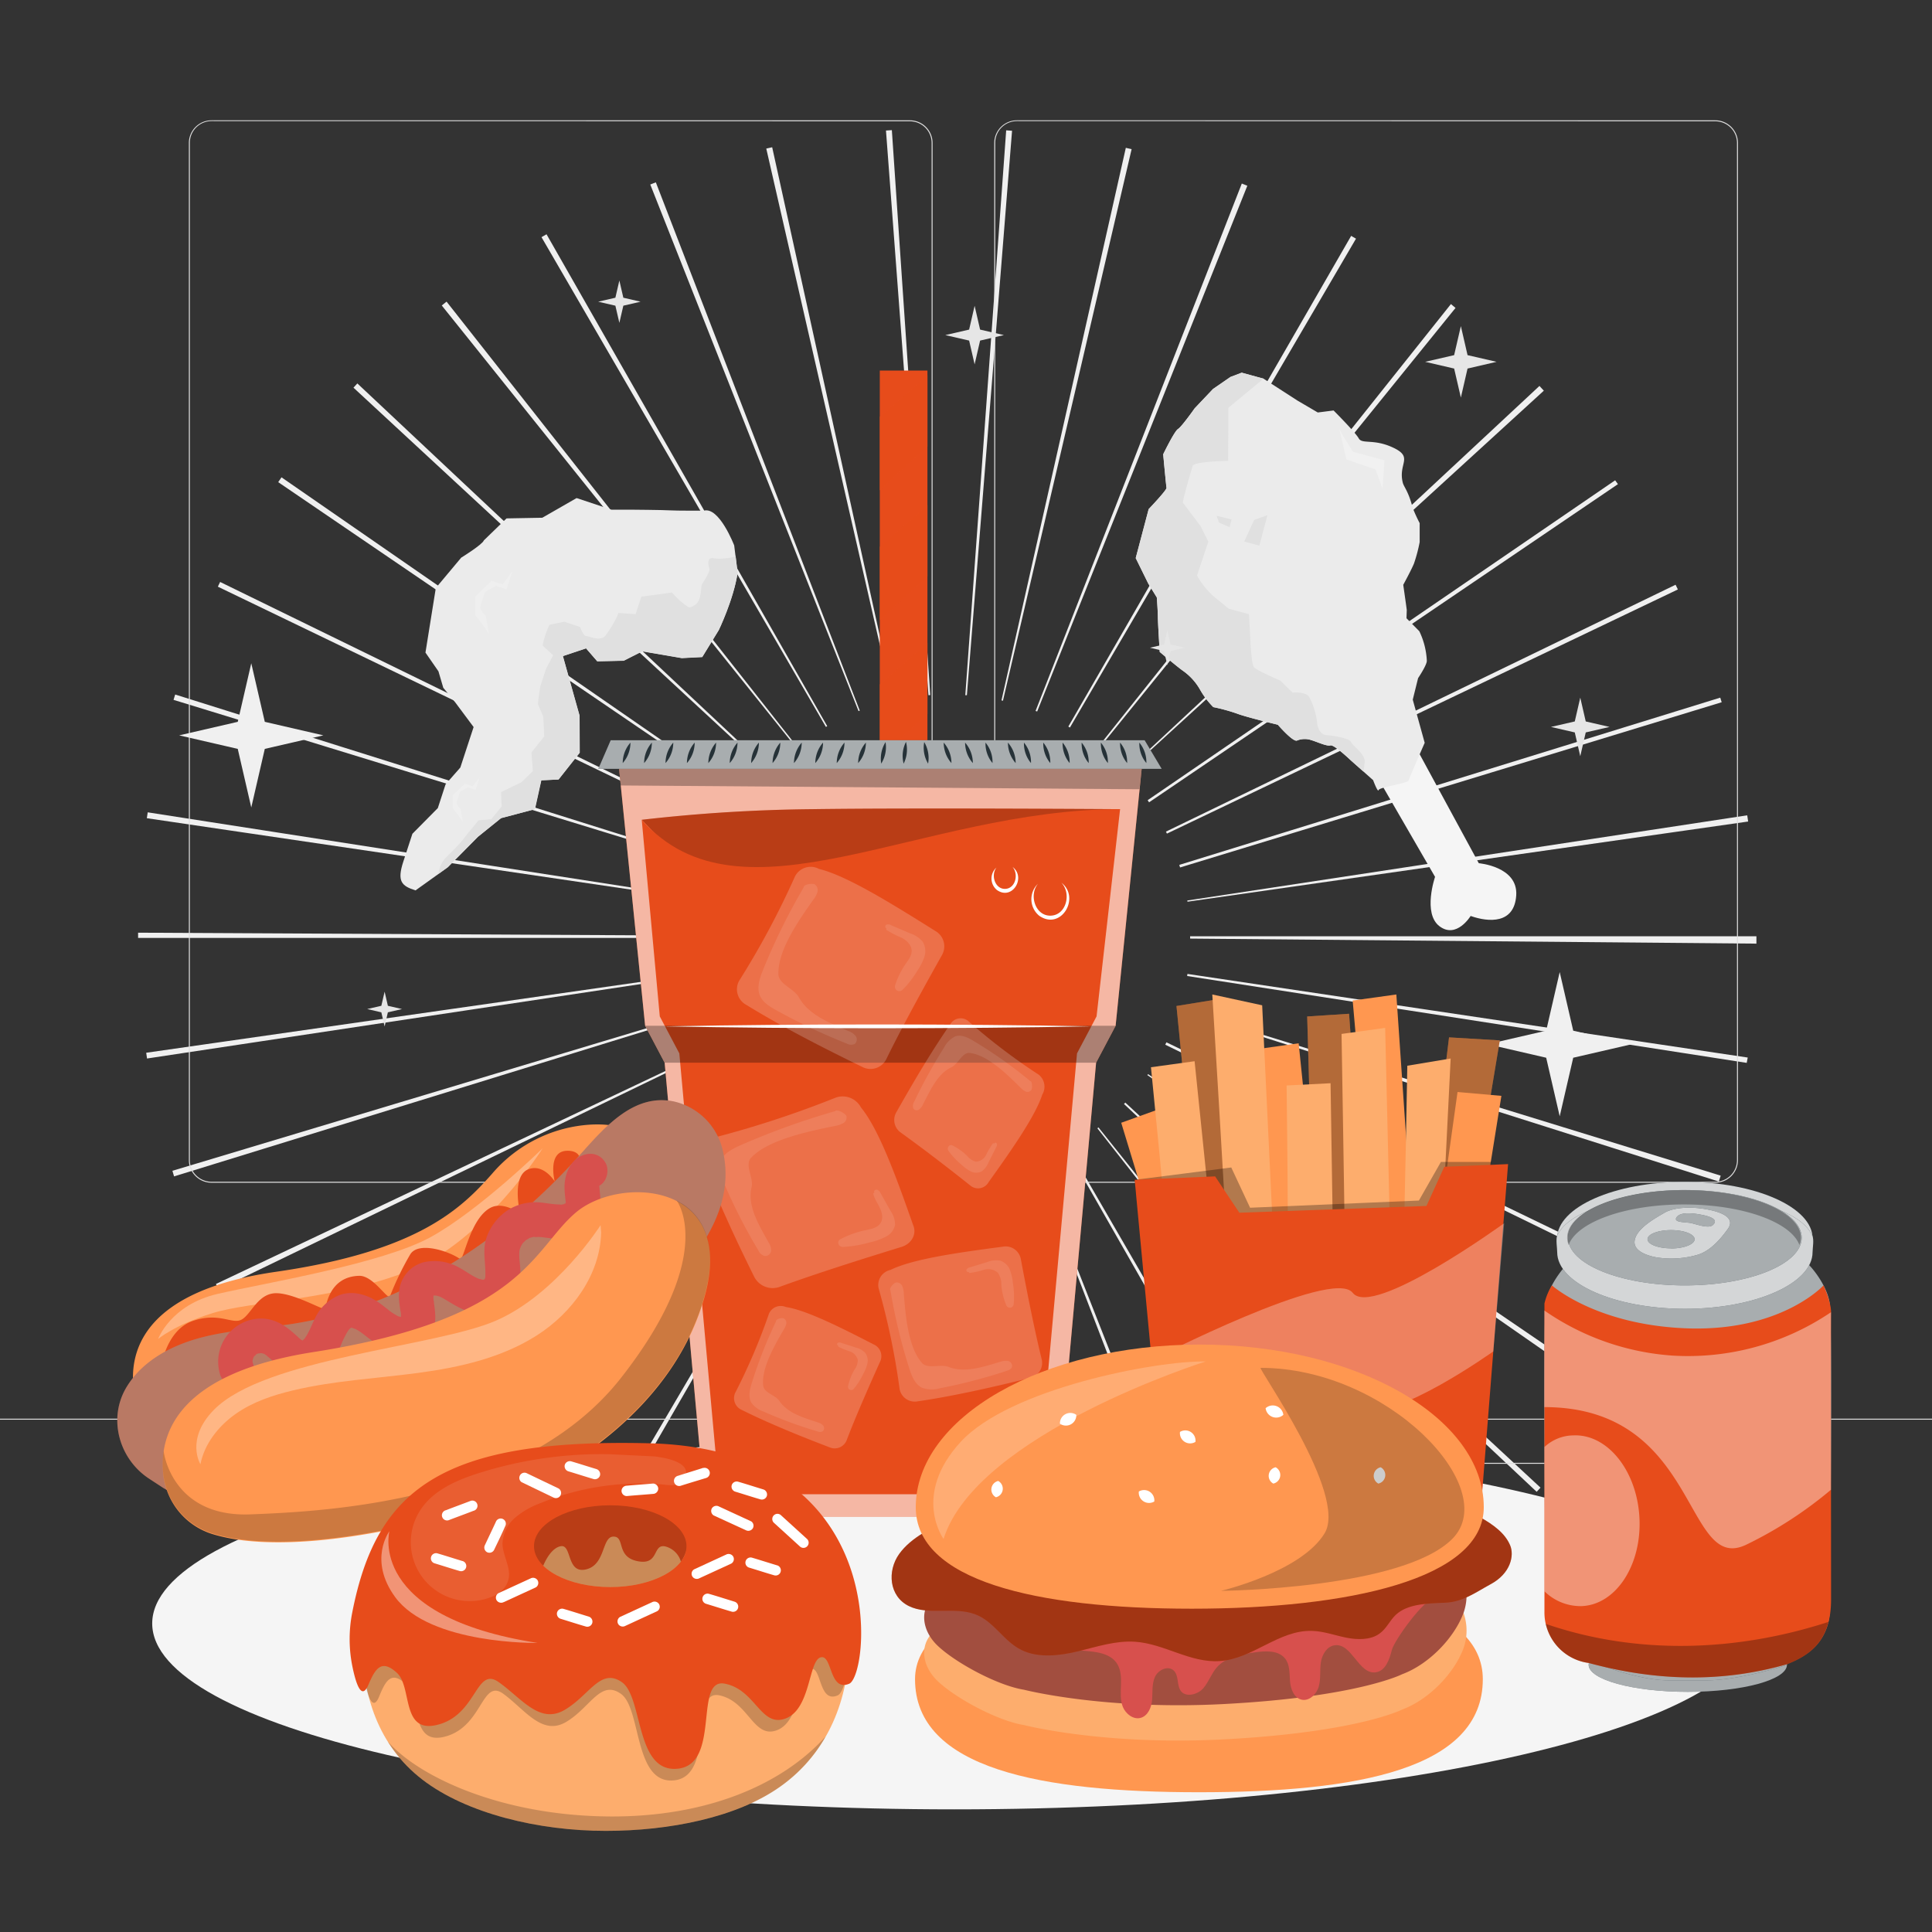 <svg xmlns="http://www.w3.org/2000/svg" viewBox="0 0 500 500"><rect x="0" y="0" width="500" height="500" fill="#333333" stroke="none"/><defs><style>.cls-1{fill:#f0f0f0;}.cls-2{fill:#f5f5f5;}.cls-3{fill:#ebebeb;}.cls-4{fill:#e0e0e0;}.cls-10,.cls-15,.cls-19,.cls-22,.cls-5,.cls-6{fill:#fff;}.cls-12,.cls-20,.cls-5{opacity:0.3;}.cls-13,.cls-26,.cls-6{opacity:0.2;}.cls-7{fill:#e6e6e6;}.cls-8,.cls-9{fill:#e74c1b;}.cls-19,.cls-9{opacity:0.8;}.cls-10,.cls-18{opacity:0.6;}.cls-11{fill:#263238;}.cls-14{opacity:0.1;}.cls-16{fill:#ff9750;}.cls-17{fill:#fdad6d;}.cls-21,.cls-22{opacity:0.4;}.cls-23{fill:#a24e3f;}.cls-24{fill:#d7504d;}.cls-25{fill:#b97964;}</style></defs><g id="Background_complete" data-name="Background complete"><path class="cls-1" d="M259.19,451.53l-9.52-146.24.33,0,10.81,146.16Zm-29.53-.1-1.41-.11,11.69-146.08.53,0Zm60.9-4.38-32-143,.7-.15,32.48,142.91Zm-91.83-.24-1.38-.31,33.3-142.72.51.12Zm121.64-8.75L267.73,301.29l.38-.15,53.68,136.37Zm-151.62-.46-1.31-.52L221.72,301l.49.2Zm180-13L276.06,297.35l.49-.28L350,423.91ZM140.47,424l-1.31-.76,74.29-126.33.37.22Zm234.09-16.75L284,292l.28-.23,91.5,114.48Zm-259.87-.83-1.36-1.1,92.5-113.67.15.12Zm283-20.34L290.89,285.71l.34-.36L398.68,385Zm-306-.93-.92-1,107.87-99.2.4.43ZM417.26,361.9,296.94,278.24l.17-.26,121.07,82.58C417.88,361,417.57,361.46,417.26,361.9Zm-345-1.15-.86-1.27L193,277.64l.22.32Zm361-26.06L301.57,270.37l.3-.62L433.8,333.56Zm-376.7-1c-.22-.47-.44-.93-.67-1.4l132.44-62.75.17.35Zm388.29-27.9L305.14,261.5l.1-.34,140.07,43.09C445.16,304.76,445,305.27,444.84,305.77ZM45.05,304.45,44.62,303,185,260.8l.14.43Zm407-29.38L307.23,252.59l.08-.54,145,21.64Zm-414-1.13-.21-1.49,145.06-20.79.07.43Zm416.48-29.73L308,242.91v-.61H454.56v1.91Zm-272.27-1.48H35.74v-1.35l146.55.76Zm125.06-9.37-.05-.31L452.18,211c.09.54.17,1.07.24,1.61ZM183,233.14,38,211.75c.07-.51.15-1,.23-1.52l144.81,22.51Zm122.4-8.64-.2-.67,140-43.28.37,1.19ZM185,224.12l-140.09-43,.43-1.38,139.81,43.94Zm117-8.38-.25-.52,131.89-63.89.59,1.22Zm-113.62-.28-132-63.63.59-1.22,131.68,64.32Zm109-7.82-.37-.55L418,124.3l.72,1Zm-104.28-.38L72,124.78l.85-1.25L193.39,206.9ZM291.36,200l-.19-.2L398.41,99.88l1.13,1.23ZM199,199.88,91.48,100.33c.34-.37.68-.74,1-1.1L199.33,199.56Zm85.51-6.29-.32-.26L375.5,78.69l1.19,1ZM206,193.43,114.33,79.06l1.24-1,90.67,115.13Zm70.9-5.15-.42-.24,73.2-127,1.25.73Zm-63.15-.15L140.14,61.38l1.3-.75,72.64,127.29Zm54.67-4L268,184,321.38,47.5l1.43.57Zm-46.23-.09L168.29,47.75l1.44-.56,52.78,136.72Zm37.37-2.69-.38-.09,32.18-143,1.5.34ZM231,181.31,198.31,38.45l1.53-.34,31.52,143.12Zm19.23-1.39-.41,0L260.4,33.73l1.52.11Zm-9.94,0-11-146.14,1.52-.1,9.94,146.21Z"/><path class="cls-2" d="M366.71,193.91l16,29.49s10.16.83,9.69,8.3-7.14,7-11.8,5.35c0,0-3.64,6-8.05,2.67s-1.16-12.79-1.16-12.79L354.8,198.25Z"/><path class="cls-3" d="M364.07,157.85l-.24-1.77-.67-4.73s2.06-3.78,2.77-5.49a40.71,40.71,0,0,0,1.48-5.57l0-4.9a43.12,43.12,0,0,1-1.83-4c-1-4.09-2.24-5.36-2.52-6.4-1.31-5,2.8-6.57-2.34-9.06s-8.19-.88-9.08-2.48-6.51-7.22-6.51-7.22l-4.09.52-5.24-3.07L327,98l-5.65-1.55-2.92,1.11-4.51,3.11-4.74,5s-3.37,4.79-4.31,5.35-3.84,6.55-3.84,6.55.75,8.1.86,8.67-4.62,5.52-4.62,5.52l-3.35,12.67,3.25,6.6,2.21,3.59s.24,3.05.27,5,.48,9.1.48,9.1,4.73,4,6.07,4.92a15,15,0,0,1,4.46,5A21.43,21.43,0,0,0,314,183a46.21,46.21,0,0,1,6.14,1.68c2.39.92,10.56,2.88,10.56,2.88s4,4.64,5,4.08a5.28,5.28,0,0,1,3.71-.08c1.23.34,4,1.65,4.91,1.35s5.29,3.89,5.29,3.89l5.75,5.1s1.23,3.33,1.43,2.57,7.57-1.74,7.77-2.5,4.15-9.73,4.15-9.73l-3.09-11.17L367,175.5s2.34-3.46,2.26-4.54a19.71,19.71,0,0,0-1.94-7.6L364,160"/><path class="cls-4" d="M322,140.15l3.92,1.07,2.09-7.9-3.43,1.23Z"/><path class="cls-4" d="M318.23,136.43l.48-2-3.86-.94.63,1.75Z"/><path class="cls-4" d="M318.44,97.56l-4.51,3.11-4.74,5s-3.37,4.79-4.31,5.35-3.84,6.55-3.84,6.55.75,8.1.86,8.67-4.62,5.52-4.62,5.52l-3.35,12.67,3.25,6.6,2.21,3.59s.24,3.05.27,5,.48,9.1.48,9.1,4.73,4,6.07,4.92a15,15,0,0,1,4.46,5A21.43,21.43,0,0,0,314,183a46.21,46.21,0,0,1,6.14,1.68c2.39.92,10.56,2.88,10.56,2.88s4,4.64,5,4.08a5.28,5.28,0,0,1,3.71-.08c1.23.34,4,1.65,4.91,1.35s5.29,3.89,5.29,3.89l3.25,2.88c.19-1.31.31-2.27.31-2.27.33-2.25-3.17-4.37-3.52-5.37s-4.8-1.68-6.32-1.78-2.36-1.6-2.48-3.45a19.22,19.22,0,0,0-2-6.38c-.84-1.51-4.32-1.18-4.32-1.18l-3.19-3.11s-6.1-2.62-6.8-3.45-.94-6.95-.94-6.95l-.37-6.79L318,157.54l-2.27-1.89a20.33,20.33,0,0,1-5.94-6.73l2.93-8.75-2.05-4.07-4.54-6c.11-1.56,2.2-8.32,2.52-9.51s9.18-1.31,9.18-1.31l.06-8,0-5.74L327,98l-5.65-1.55Z"/><path class="cls-5" d="M346.55,110.7c0,.75,3.64,6.22,3.64,6.22l8.11,2.22-.5,7.34-1.82-5-7.53-2.56Z"/><path class="cls-3" d="M104.37,223l2.36-7.22,6.58-6.65,2-6.14,3.82-4.35,1.56-4.76,1.88-5.72-4.72-6.34L114.72,178l-1.25-4.26-3.36-4.85,2.68-16.72,6.57-7.85s5.52-3.4,5.87-4.48l5.86-5.68,9.26-.17,8.87-5.09,9,3,4.81,0s8.78.07,10.34.18,8.78.08,8.78.08c4-1.1,7.86,9,7.86,9l.88,7.09c-1,6.86-4.86,14.81-4.86,14.81l-4.29,7-5.29.27-10.23-1.75-4.8,2.43-6.85.15-2.9-3.35-6,2L150,185.18l.05,9.62-5.47,6.93-4.47.21-1.65,7.47-8.76,2.32-6,4.84-7.78,7.86-8.38,6C103.92,229.29,102.71,228.1,104.37,223Z"/><path class="cls-6" d="M126.53,164l-.82-4.65s-1.7-1.49-1.38-2.48,1.2-3.67,1.2-3.67l2.79-1.59,2.76.9,1.52-4.66-2.52,3.4-2.85-.94C125,152.42,123,154.4,123,154.4l0,4.85,1.56,1.92Z"/><path class="cls-6" d="M119.79,212.71l-.59-3.36s-1.23-1.08-1-1.79.87-2.65.87-2.65l2-1.14,2,.65,1.1-3.37-1.81,2.45-2.06-.67c-1.6,1.51-3.09,2.94-3.09,2.94v3.49l1.12,1.39Z"/><path class="cls-4" d="M190.36,143.7c.09.69-4.08,1.09-5.77.76s-1.33,1.86-1,2.65-1.87,4-1.87,4c-.47.75,0,4.12-1.76,5.37s-1.78.56-2.75,0a25.22,25.22,0,0,1-3.32-3.15l-3.37.49-4.54.58-1.49,4.55-4.47-.32s-.34,1.72-3.28,5.79c-1.27,1.77-4.4.16-5.09.17s-1.52-2.34-1.52-2.34L146,160.89l-3.81.81a23.59,23.59,0,0,0-1.77,5.37l2.73,2.5-1.84,3.52-1.42,4.34a39.23,39.23,0,0,0-.66,4.82l1.36,3.2.26,5.12-3.31,4.18.37,4.79L135,202.4,129.68,205l.15,3.71L127.16,212l-3.3.29-3.42,4.15a26.09,26.09,0,0,1-2.94,3.39l-2,2a7,7,0,0,0-2,4.31v0l2.35-1.7,7.78-7.86,6-4.84,8.76-2.32,1.65-7.47,4.47-.21L150,194.8l-.05-9.62-4.28-15.41,6-2,2.9,3.35,6.85-.15,4.8-2.43,10.23,1.75,5.29-.27,4.29-7s3.81-7.95,4.86-14.81Z"/><path class="cls-4" d="M443.92,306.09H263.17a5.87,5.87,0,0,1-5.86-5.86V37a5.87,5.87,0,0,1,5.86-5.86H443.92A5.87,5.87,0,0,1,449.78,37V300.23A5.87,5.87,0,0,1,443.92,306.09ZM263.17,31.34A5.62,5.62,0,0,0,257.56,37V300.23a5.62,5.62,0,0,0,5.61,5.61H443.92a5.61,5.61,0,0,0,5.61-5.61V37a5.61,5.61,0,0,0-5.61-5.61Z"/><path class="cls-4" d="M235.49,306.09H54.75a5.87,5.87,0,0,1-5.87-5.86V37a5.87,5.87,0,0,1,5.87-5.86H235.49A5.86,5.86,0,0,1,241.35,37V300.23A5.86,5.86,0,0,1,235.49,306.09ZM54.75,31.34A5.62,5.62,0,0,0,49.13,37V300.23a5.62,5.62,0,0,0,5.62,5.61H235.49a5.61,5.61,0,0,0,5.61-5.61V37a5.61,5.61,0,0,0-5.61-5.61Z"/><rect class="cls-4" y="367.16" width="500" height="0.25"/><rect class="cls-4" x="51.67" y="381.42" width="16.06" height="0.25"/><rect class="cls-4" x="170.35" y="378.71" width="53.53" height="0.25"/><rect class="cls-4" x="68.73" y="390.71" width="36.25" height="0.25"/><rect class="cls-4" x="378.35" y="378.58" width="43.19" height="0.25"/><rect class="cls-4" x="430.45" y="378.58" width="6.33" height="0.25"/><rect class="cls-4" x="316.21" y="384.81" width="53.89" height="0.25"/><polygon class="cls-1" points="65.03 171.65 68.53 186.81 83.69 190.31 68.53 193.81 65.03 208.97 61.53 193.81 46.37 190.31 61.53 186.81 65.03 171.65"/><polygon class="cls-1" points="403.65 251.57 407.15 266.74 422.31 270.24 407.15 273.74 403.65 288.9 400.15 273.74 384.99 270.24 400.15 266.74 403.65 251.57"/><polygon class="cls-7" points="252.23 79.14 253.65 85.3 259.81 86.72 253.65 88.14 252.23 94.3 250.81 88.14 244.64 86.72 250.81 85.3 252.23 79.14"/><polygon class="cls-7" points="408.97 180.55 410.39 186.71 416.55 188.13 410.39 189.55 408.97 195.71 407.55 189.55 401.39 188.13 407.55 186.71 408.97 180.55"/><polygon class="cls-7" points="302.1 163.13 302.94 166.79 306.6 167.63 302.94 168.48 302.1 172.13 301.26 168.48 297.6 167.63 301.26 166.79 302.1 163.13"/><polygon class="cls-7" points="378.07 84.4 379.8 91.91 387.31 93.64 379.8 95.38 378.07 102.89 376.33 95.38 368.83 93.64 376.33 91.91 378.07 84.4"/><polygon class="cls-7" points="99.54 256.64 100.38 260.3 104.04 261.14 100.38 261.99 99.54 265.65 98.69 261.99 95.03 261.14 98.69 260.3 99.54 256.64"/><polygon class="cls-7" points="160.29 72.59 161.32 77.05 165.78 78.08 161.32 79.11 160.29 83.56 159.26 79.11 154.8 78.08 159.26 77.05 160.29 72.59"/></g><g id="Shadow"><path class="cls-2" d="M454.59,420.15c0,26.57-92.95,48.11-207.6,48.11s-207.6-21.54-207.6-48.11,92.94-48.1,207.6-48.1S454.59,393.59,454.59,420.15Z"/></g><g id="Soda_1" data-name="Soda 1"><rect class="cls-8" x="227.69" y="95.9" width="12.33" height="129.22"/><polyline class="cls-9" points="227.69 160.51 240.02 149.16 240.02 130.77 227.69 141.5 227.69 159.27"/><polyline class="cls-9" points="227.69 196.12 240.02 184.77 240.02 166.38 227.69 177.11 227.69 194.88"/><polyline class="cls-9" points="227.69 126.89 240.02 115.54 240.02 97.15 227.69 107.88 227.69 125.66"/><polygon class="cls-8" points="230.59 195.77 225.09 195.77 159.89 195.77 166.96 265.47 172.01 275.03 181.6 380.71 186.65 386.33 186.65 392.51 225.09 392.51 230.59 392.51 269.03 392.51 269.03 386.33 274.08 380.71 283.67 275.03 288.72 265.47 295.79 195.77 230.59 195.77"/><polygon class="cls-10" points="230.59 195.77 225.09 195.77 159.89 195.77 166.96 265.47 172.01 275.03 181.6 380.71 186.65 386.33 186.65 392.51 225.09 392.51 230.59 392.51 269.03 392.51 269.03 386.33 274.08 380.71 283.67 275.03 288.72 265.47 295.79 195.77 230.59 195.77"/><polygon class="cls-11" points="154.84 198.97 158.05 191.57 296.23 191.57 300.64 198.97 154.84 198.97"/><polygon class="cls-10" points="154.84 198.97 158.05 191.57 296.23 191.57 300.64 198.97 154.84 198.97"/><path class="cls-11" d="M163.16,192.19a8,8,0,0,1-2,5.29,8,8,0,0,1,2-5.29Z"/><path class="cls-11" d="M168.7,192.19a8,8,0,0,1-2,5.29,8,8,0,0,1,2-5.29Z"/><path class="cls-11" d="M174.24,192.19a8,8,0,0,1-2,5.29,8,8,0,0,1,2-5.29Z"/><path class="cls-11" d="M179.78,192.19a8,8,0,0,1-2,5.29,8.07,8.07,0,0,1,2-5.29Z"/><path class="cls-11" d="M185.32,192.19a8,8,0,0,1-2,5.29,8.07,8.07,0,0,1,2-5.29Z"/><path class="cls-11" d="M190.86,192.19a8,8,0,0,1-2,5.29,8.07,8.07,0,0,1,2-5.29Z"/><path class="cls-11" d="M196.4,192.19a8,8,0,0,1-2,5.29,8.07,8.07,0,0,1,2-5.29Z"/><path class="cls-11" d="M201.94,192.19a8,8,0,0,1-2,5.29,8.07,8.07,0,0,1,2-5.29Z"/><path class="cls-11" d="M207.48,192.19a8,8,0,0,1-2,5.29,8.07,8.07,0,0,1,2-5.29Z"/><path class="cls-11" d="M213,192.19a8,8,0,0,1-2,5.29,8.06,8.06,0,0,1,2-5.29Z"/><path class="cls-11" d="M218.55,192.19a8,8,0,0,1-2,5.29,8.06,8.06,0,0,1,2-5.29Z"/><path class="cls-11" d="M224.09,192.19a8,8,0,0,1-2,5.29,8.06,8.06,0,0,1,2-5.29Z"/><path class="cls-11" d="M229.18,192.06a8.06,8.06,0,0,1-1.12,5.56,8.09,8.09,0,0,1,1.12-5.56Z"/><path class="cls-11" d="M234.47,192a8.07,8.07,0,0,1-.61,5.63,8,8,0,0,1,.61-5.63Z"/><path class="cls-11" d="M294.86,192.19a7.86,7.86,0,0,1,1.82,5.29,7.81,7.81,0,0,1-1.82-5.29Z"/><path class="cls-11" d="M289.88,192.19a7.86,7.86,0,0,1,1.82,5.29,7.91,7.91,0,0,1-1.82-5.29Z"/><path class="cls-11" d="M284.91,192.19a7.85,7.85,0,0,1,1.81,5.29,7.85,7.85,0,0,1-1.81-5.29Z"/><path class="cls-11" d="M279.93,192.19a7.86,7.86,0,0,1,1.82,5.29,7.86,7.86,0,0,1-1.82-5.29Z"/><path class="cls-11" d="M275,192.19a7.86,7.86,0,0,1,1.82,5.29,7.91,7.91,0,0,1-1.82-5.29Z"/><path class="cls-11" d="M270,192.19a7.85,7.85,0,0,1,1.81,5.29,7.85,7.85,0,0,1-1.81-5.29Z"/><path class="cls-11" d="M265,192.19a7.86,7.86,0,0,1,1.82,5.29,7.86,7.86,0,0,1-1.82-5.29Z"/><path class="cls-11" d="M255.05,192.19a7.8,7.8,0,0,1,1.81,5.29,7.85,7.85,0,0,1-1.81-5.29Z"/><path class="cls-11" d="M260.85,192.19a8,8,0,0,1,2,5.29,8,8,0,0,1-2-5.29Z"/><path class="cls-11" d="M249.77,192.19a8,8,0,0,1,2,5.29,8,8,0,0,1-2-5.29Z"/><path class="cls-11" d="M244.23,192.19a8,8,0,0,1,2,5.29,8,8,0,0,1-2-5.29Z"/><path class="cls-11" d="M239.19,192.05a8.1,8.1,0,0,1,1,5.57,8,8,0,0,1-1-5.57Z"/><polygon class="cls-12" points="160.62 203.28 160.21 198.97 295.47 198.97 294.89 204.26 160.62 203.28"/><path class="cls-8" d="M166.08,212.16a419.78,419.78,0,0,1,44.18-2.75c26.23-.38,79.62,0,79.62,0l-97.71,30.22Z"/><path class="cls-13" d="M166.08,212.16a419.78,419.78,0,0,1,44.18-2.75c26.23-.38,79.62,0,79.62,0l-97.71,30.22Z"/><path class="cls-8" d="M190.58,386.7v-3.25l-5.24-5.83-9.53-105-5.06-9.58-4.67-50.89c25.75,29.09,72-2.75,123.8-2.75l-6.09,53.64-5.06,9.58-9.54,105L264,383.45v3.25Z"/><polygon class="cls-12" points="166.96 265.47 288.72 265.47 283.67 275.03 172.01 275.03 166.96 265.47"/><path class="cls-6" d="M223.12,276.1c-5.31-2.58-10.4-5.14-15.18-7.66l-2.45-1.31c-4.45-2.39-8.59-4.75-12.35-7.07a4.57,4.57,0,0,1-1.88-6.19,215.48,215.48,0,0,0,14.51-27.12,4.57,4.57,0,0,1,6.2-1.87c7.07,1.72,18.39,8.71,30,16a4.58,4.58,0,0,1,1.87,6.19c-7.16,12.75-11.52,21-14.51,27.12A4.56,4.56,0,0,1,223.12,276.1Z"/><g class="cls-14"><path class="cls-15" d="M221.43,268.1a4.22,4.22,0,0,0-1.87-1.27c-4.85-2.12-10.28-4.14-12.84-8.77-1.22-2.2-5.21-3.4-5.27-5.91-.16-6.34,5.37-14.08,9-19.26a6.09,6.09,0,0,0,1.1-2,1.83,1.83,0,0,0-.68-2c-.66-.38-2.92,0-2.85.72A163.23,163.23,0,0,0,197.48,251c-.89,2.18-1.73,4.67-.75,6.81.77,1.65,2.44,2.66,4,3.55a161.77,161.77,0,0,0,18.44,8.73,2.21,2.21,0,0,0,2,.1A1.51,1.51,0,0,0,221.43,268.1Z"/></g><g class="cls-14"><path class="cls-15" d="M229.35,240.63a25.72,25.72,0,0,0,4,2.06c1.32.7,2.57,1.9,2.59,3.39,0,1.26-.84,2.34-1.56,3.37a20.81,20.81,0,0,0-2.73,5.58,1.15,1.15,0,0,0,1.88,1.18,24.55,24.55,0,0,0,3.88-5,14.21,14.21,0,0,0,1.83-3.6,4.75,4.75,0,0,0-.45-3.9,7,7,0,0,0-3.21-2.14l-5-2.14a1.44,1.44,0,0,0-1.19-.13c-.37.18-.37.89,0,.91"/></g><path class="cls-6" d="M232,287.79c2.27-4,4.51-7.89,6.7-11.5.38-.62.75-1.24,1.13-1.85,2.07-3.35,4.09-6.47,6.05-9.28a3.11,3.11,0,0,1,4.6-1,157,157,0,0,0,18.39,14,4,4,0,0,1,.87,5.13c-1.79,5.51-7.7,14-13.88,22.63a3.12,3.12,0,0,1-4.61,1c-8.61-6.85-14.23-11-18.39-14A4,4,0,0,1,232,287.79Z"/><g class="cls-14"><path class="cls-15" d="M237.85,287.14a3.35,3.35,0,0,0,1.06-1.4c1.9-3.69,3.78-7.88,7.31-9.53,1.68-.78,2.85-3.88,4.67-3.71,4.58.43,9.72,5.53,13.16,8.92a4.48,4.48,0,0,0,1.34,1.05,1.23,1.23,0,0,0,1.51-.37c.33-.49.26-2.33-.3-2.34A116.93,116.93,0,0,0,252,269.42c-1.49-.9-3.22-1.78-4.84-1.18a6.59,6.59,0,0,0-2.87,2.92,135.83,135.83,0,0,0-7.72,14,2,2,0,0,0-.23,1.63A1,1,0,0,0,237.85,287.14Z"/></g><g class="cls-14"><path class="cls-15" d="M257,295.86a20.43,20.43,0,0,0-1.79,3,3.1,3.1,0,0,1-2.65,1.78,4.49,4.49,0,0,1-2.3-1.54,15,15,0,0,0-3.8-2.68c-.78-.37-1.5.65-1,1.41a19.23,19.23,0,0,0,3.32,3.54,10,10,0,0,0,2.45,1.78,3.09,3.09,0,0,0,2.84,0,5.49,5.49,0,0,0,1.79-2.38l1.93-3.83A1.26,1.26,0,0,0,258,296c-.1-.31-.61-.38-.66-.05"/></g><path class="cls-6" d="M195.22,330.5c-2.57-5.2-5-10.25-7.15-15.07-.38-.83-.75-1.66-1.11-2.48-2-4.52-3.75-8.83-5.22-12.86-1-2.26.29-4.79,2.89-5.64a261.19,261.19,0,0,0,31.66-10.39,5.36,5.36,0,0,1,6.53,2.55c4.66,5.69,9.08,17.85,13.49,30.42,1,2.26-.3,4.78-2.9,5.64-15.17,4.66-24.77,7.87-31.66,10.38A5.36,5.36,0,0,1,195.22,330.5Z"/><g class="cls-14"><path class="cls-15" d="M199.58,323.68a3.68,3.68,0,0,0-.65-2.1c-2.52-4.57-5.6-9.45-4.41-14.39.57-2.35-1.9-5.72-.14-7.57,4.44-4.66,14.63-6.76,21.43-8.17a7.42,7.42,0,0,0,2.35-.74,1.66,1.66,0,0,0,.89-1.88c-.27-.69-2.41-1.86-2.9-1.27a195.05,195.05,0,0,0-24.24,8.71c-2.31,1-4.8,2.28-5.52,4.43-.56,1.68.11,3.46.81,5.1a144,144,0,0,0,9.11,17.89,2.38,2.38,0,0,0,1.64,1.36A1.56,1.56,0,0,0,199.58,323.68Z"/></g><g class="cls-14"><path class="cls-15" d="M226,308.89c.3,1.41,1.24,2.64,1.83,4s.77,3-.29,4.07c-.89.92-2.38,1.16-3.73,1.45a24.7,24.7,0,0,0-6.3,2.29c-1.09.58-.56,2.07.72,2a30.88,30.88,0,0,0,6.86-1.17,16.93,16.93,0,0,0,4.12-1.45,4.47,4.47,0,0,0,2.43-3.08,6.11,6.11,0,0,0-1.13-3.56l-2.65-4.7a1.51,1.51,0,0,0-.9-.85c-.45-.1-1,.41-.63.68"/></g><path class="cls-6" d="M266.52,356.63c-5,1.24-9.82,2.37-14.42,3.36l-2.37.49c-4.3.89-8.39,1.63-12.19,2.18a4,4,0,0,1-4.71-3.09,188.51,188.51,0,0,0-5.46-26.21,4,4,0,0,1,3.09-4.71c5.69-2.8,17.15-4.45,29-6a4,4,0,0,1,4.71,3.09c2.34,12.51,4.05,20.46,5.46,26.21A4,4,0,0,1,266.52,356.63Z"/><g class="cls-14"><path class="cls-15" d="M260.92,352.23a3.78,3.78,0,0,0-2,.19c-4.42,1.29-9.18,3-13.47,1.32-2.05-.79-5.38.64-6.83-1-3.64-4.14-4.27-12.4-4.71-17.9a5.37,5.37,0,0,0-.38-1.95,1.61,1.61,0,0,0-1.58-1c-.65.11-2,1.61-1.5,2.07a142.7,142.7,0,0,0,4.87,20.19c.62,1.95,1.45,4.08,3.3,5a7.61,7.61,0,0,0,4.68.12,140.06,140.06,0,0,0,17.19-4.48c.59-.19,1.26-.47,1.42-1.07A1.31,1.31,0,0,0,260.92,352.23Z"/></g><g class="cls-14"><path class="cls-15" d="M250.87,329.45a21,21,0,0,0,3.8-.84,3.74,3.74,0,0,1,3.62.83,5.33,5.33,0,0,1,.85,3.12,17.94,17.94,0,0,0,1.28,5.25,1,1,0,0,0,1.92-.26,21.33,21.33,0,0,0-.21-5.52,12.5,12.5,0,0,0-.79-3.43,4.11,4.11,0,0,0-2.48-2.35,6.12,6.12,0,0,0-3.34.36L251,328a1.27,1.27,0,0,0-.88.57c-.14.33.25.81.54.59"/></g><path class="cls-6" d="M214.7,374.57c-4-1.53-7.85-3.05-11.47-4.57l-1.85-.79c-3.37-1.44-6.52-2.88-9.39-4.31a3.32,3.32,0,0,1-1.76-4.36A156.66,156.66,0,0,0,199,340a3.32,3.32,0,0,1,4.36-1.75c5.22.79,13.86,5.11,22.71,9.67a3.31,3.31,0,0,1,1.76,4.35c-4.36,9.68-7,15.95-8.75,20.55A3.33,3.33,0,0,1,214.7,374.57Z"/><g class="cls-14"><path class="cls-15" d="M213,368.89a3,3,0,0,0-1.44-.8c-3.64-1.22-7.7-2.34-9.85-5.52-1-1.51-4-2.12-4.19-3.93-.53-4.58,3-10.53,5.29-14.51a4.35,4.35,0,0,0,.67-1.51,1.34,1.34,0,0,0-.62-1.42c-.5-.23-2.11.16-2,.71A119.15,119.15,0,0,0,194.54,358c-.5,1.63-.95,3.49-.1,5a6.38,6.38,0,0,0,3.15,2.31,115.64,115.64,0,0,0,13.9,5.12,1.6,1.6,0,0,0,1.48-.05A1.1,1.1,0,0,0,213,368.89Z"/></g><g class="cls-14"><path class="cls-15" d="M216.93,348.51a18.88,18.88,0,0,0,3,1.23A3.13,3.13,0,0,1,222,352a4.48,4.48,0,0,1-.91,2.54,15.06,15.06,0,0,0-1.62,4.21.84.84,0,0,0,1.44.73,17.56,17.56,0,0,0,2.48-3.88,10.13,10.13,0,0,0,1.09-2.72,3.39,3.39,0,0,0-.58-2.79,5.1,5.1,0,0,0-2.45-1.35l-3.77-1.22a1.06,1.06,0,0,0-.87,0c-.26.16-.21.67.09.66"/></g><path class="cls-15" d="M274.69,228.44c5,3.88-.1,12.5-5.75,8.55a5.54,5.54,0,0,1-.32-8.27c-2.41,2.95-.66,8.42,3.35,8.25s5.36-5.76,2.72-8.53Z"/><path class="cls-15" d="M262,224.33c3.66,2.67,0,8.83-4,6a3.82,3.82,0,0,1-.13-5.8c-1.51,2-.34,5.61,2.29,5.51s3.54-3.77,1.87-5.7Z"/><path class="cls-15" d="M171.74,265.62c35.59-.66,75.15-.65,110.76,0-35.62.65-75.17.66-110.76,0Z"/></g><g id="Fries"><polygon class="cls-16" points="304.47 260.35 309.46 310.76 320.23 309.36 314.07 258.79 304.47 260.35"/><polygon class="cls-12" points="304.47 260.35 309.46 310.76 320.23 309.36 314.07 258.79 304.47 260.35"/><polygon class="cls-16" points="339.78 314.93 338.3 263.06 349.14 262.36 352.82 313.17 339.78 314.93"/><polygon class="cls-12" points="339.78 314.93 338.3 263.06 349.14 262.36 352.82 313.17 339.78 314.93"/><polygon class="cls-16" points="388.15 269.25 379.62 320.44 368.86 319.04 375.01 268.47 388.15 269.25"/><polygon class="cls-12" points="388.15 269.25 379.62 320.44 368.86 319.04 375.01 268.47 388.15 269.25"/><path class="cls-16" d="M307.94,349.7c-.62-3.08-17.77-59.13-17.77-59.13l10.72-3.86L316.8,343Z"/><path class="cls-17" d="M302.05,321.14c0-3.14-4.18-44.94-4.18-44.94l11.29-1.56,4.58,44.54Z"/><path class="cls-16" d="M329,316.53c0-3.14-4.18-44.94-4.18-44.94L336.09,270l4.58,44.54Z"/><path class="cls-16" d="M355.29,320.46c0-3.14-5.22-61.52-5.22-61.52l11.3-1.57,4,58.36Z"/><path class="cls-16" d="M368.44,343.73c.73-3.06,8.77-61.12,8.77-61.12l11.35,1-9.26,57.75Z"/><path class="cls-17" d="M348,319c0-3.14-.81-51.42-.81-51.42l11.29-1.56,1.21,51Z"/><path class="cls-17" d="M333.22,326.05c.29-3.13-.25-45.13-.25-45.13l11.38-.58.69,44.78Z"/><path class="cls-17" d="M317.32,318.78c0-3.14-3.58-61.41-3.58-61.41l12.91,2.8,2.66,55.75Z"/><path class="cls-17" d="M363.21,320.81c.27-2.55,1-45,1-45l11.22-1.87-2.26,45.5Z"/><path class="cls-12" d="M293.65,305.32c.42,0,25-3.18,25-3.18l4.87,10.42,43.69-1.86,5.7-10h13l-1.38,5.95L369.33,318.2s-31.21-.15-31,0-19.7,1.72-19.7,1.72-6.1-7-6.52-6.75S294,309.1,294,309.1Z"/><polygon class="cls-8" points="301.73 391.07 293.65 305.32 314.47 304.45 320.74 313.85 369.17 312.1 373.78 301.96 390.29 301.27 383.14 391.83 301.73 391.07"/><path class="cls-5" d="M297.87,352.05s47.05-24.18,52.2-17.48,39.2-18,39.2-18l-2.8,33.17s-25.54,18.16-33,14.63-4.19-6.62-10.22-4.71S300.72,380.34,300.69,380,297.87,352.05,297.87,352.05Z"/></g><g id="Soda_2" data-name="Soda 2"><path class="cls-11" d="M462.46,430.85c0,3.88-11.49,7-25.66,7s-25.66-3.15-25.66-7,11.49-7,25.66-7S462.46,427,462.46,430.85Z"/><path class="cls-10" d="M462.46,430.85c0,3.88-11.49,7-25.66,7s-25.66-3.15-25.66-7,11.49-7,25.66-7S462.46,427,462.46,430.85Z"/><path class="cls-11" d="M441.48,435.14c0,.05,0,.08,0,.07S441.53,435.16,441.48,435.14Z"/><path class="cls-11" d="M432,435.21s0,0,0-.07S432,435.18,432,435.21Z"/><path class="cls-11" d="M473.54,337.36c-.75-5.26-5.63-10.52-6.19-10.71l-30.57,3.58-30.57-3.58c-.56.19-5.44,5.45-6.19,10.71-.68,4.71-.14,66.21,0,79a13.76,13.76,0,0,0,5.1,10.8,15.62,15.62,0,0,0,6,2.79v-.21s12.07,5.18,21,5.14h9.34c8.94,0,21-4,21-4V430a15.62,15.62,0,0,0,6-2.79,13.76,13.76,0,0,0,5.1-10.8C473.68,403.57,474.22,342.07,473.54,337.36Z"/><path class="cls-10" d="M473.54,337.36c-.75-5.26-5.63-10.52-6.19-10.71l-30.57,3.58-30.57-3.58c-.56.19-5.44,5.45-6.19,10.71-.68,4.71-.14,66.21,0,79a13.76,13.76,0,0,0,5.1,10.8,15.62,15.62,0,0,0,6,2.79v-.21s12.07,5.18,21,5.14h9.34c8.94,0,21-4,21-4V430a15.62,15.62,0,0,0,6-2.79,13.76,13.76,0,0,0,5.1-10.8C473.68,403.57,474.22,342.07,473.54,337.36Z"/><g class="cls-18"><path class="cls-15" d="M441.48,435.14c0,.05,0,.08,0,.07S441.53,435.16,441.48,435.14Z"/><path class="cls-15" d="M432,435.21s0,0,0-.07S432,435.18,432,435.21Z"/></g><ellipse class="cls-11" cx="436.04" cy="320.51" rx="33.06" ry="14.65"/><ellipse class="cls-19" cx="436.04" cy="320.51" rx="33.06" ry="14.65"/><path class="cls-11" d="M469.09,324.07c0,8.09-14.8,14.65-33,14.65S403,332.16,403,324.07c0-1-.4-3.35,0-4.31,3.08-6.67,17-10.34,33-10.34s30,3.67,33,10.35C469.54,320.72,469.09,323.06,469.09,324.07Z"/><path class="cls-19" d="M469.09,324.07c0,8.09-14.8,14.65-33,14.65S403,332.16,403,324.07c0-1-.4-3.35,0-4.31,3.08-6.67,17-10.34,33-10.34s30,3.67,33,10.35C469.54,320.72,469.09,323.06,469.09,324.07Z"/><ellipse class="cls-11" cx="436.04" cy="320.32" rx="30.24" ry="12.34"/><ellipse class="cls-10" cx="436.04" cy="320.32" rx="30.24" ry="12.34"/><g class="cls-20"><path d="M435.82,311.71c15.14,0,27.65,4.55,29.86,10.48a5.52,5.52,0,0,0,.38-1.87c0-6.81-13.54-12.33-30.24-12.33s-30.24,5.52-30.24,12.33a5.29,5.29,0,0,0,.38,1.87C408.16,316.26,420.67,311.71,435.82,311.71Z"/></g><path class="cls-8" d="M401.63,332.66s11.49,10.32,35.15,11.12c24.25.81,35.15-11.12,35.15-11.12s2.06,4.43,1.95,7.25c-.09,2.16,0,49.9,0,74,0,9.92-4.5,14.1-11.4,16.79-17.11,4.91-34.22,4.31-51.32-.32a13.19,13.19,0,0,1-11.46-13.29V337.36A15.53,15.53,0,0,1,401.63,332.66Z"/><g class="cls-21"><path class="cls-15" d="M432.77,350.82a66.05,66.05,0,0,1-33.09-11.66v25c40.27,0,36.1,43.39,52.26,35.6a105.21,105.21,0,0,0,21.91-14.21c0-21.79,0-44.21,0-45.67v-.27l-.26.17A66,66,0,0,1,432.77,350.82Z"/></g><g class="cls-20"><path d="M473.2,419.75c-23.67,7.69-49.41,8.66-73.15.51a13.13,13.13,0,0,0,11.09,10.11c17.1,4.63,34.21,5.23,51.32.32C467.82,428.61,471.71,425.61,473.2,419.75Z"/></g><path class="cls-11" d="M442.18,313.07c-4.66-.95-9.14-.55-11.41.79s-7.5,4.13-7.75,7.43,5.8,4.15,6.17,4.19a24.45,24.45,0,0,0,10.28-.78c3.34-1.06,6-4.3,7.69-6.65S446.85,314,442.18,313.07Zm-9.71,10c-3.36,0-6.09-1.06-6.09-2.36s2.73-2.36,6.09-2.36,6.09,1.06,6.09,2.36S435.84,323.1,432.47,323.1ZM443.32,317c-1,1-3.77,0-5.58-.45-1.42-.33-4.95-.06-3.78-1.6s5.13-.82,6.54-.54S445,315.44,443.32,317Z"/><path class="cls-19" d="M442.18,313.07c-4.66-.95-9.14-.55-11.41.79s-7.5,4.13-7.75,7.43,5.8,4.15,6.17,4.19a24.45,24.45,0,0,0,10.28-.78c3.34-1.06,6-4.3,7.69-6.65S446.85,314,442.18,313.07Zm-9.71,10c-3.36,0-6.09-1.06-6.09-2.36s2.73-2.36,6.09-2.36,6.09,1.06,6.09,2.36S435.84,323.1,432.47,323.1ZM443.32,317c-1,1-3.77,0-5.58-.45-1.42-.33-4.95-.06-3.78-1.6s5.13-.82,6.54-.54S445,315.44,443.32,317Z"/><path class="cls-22" d="M424.29,392.86c-.61-12.21-8.26-21.78-17.09-21.38a11.09,11.09,0,0,0-7.49,3l0,37.35a13.29,13.29,0,0,0,9.65,3.83C418.22,415.28,424.89,405.06,424.29,392.86Z"/></g><g id="Burger"><path class="cls-16" d="M236.81,434.58c0-18.59,35-26.25,75.58-26.25s71.36,7.29,71.36,26.25c0,23.26-32.32,29.25-73.47,29.25C269.7,463.83,236.81,457.84,236.81,434.58Z"/><path class="cls-17" d="M362.85,442.44c7.15-2.65,13.67-9.65,15.95-16a13.6,13.6,0,0,0-7.64-17L243.62,420.91c-5.91,3.12-5.6,9.69-1,14.11s15.53,10.33,22.37,11.42c0,0,20.67,5.35,51.82,3.7C351.39,448.32,362.85,442.44,362.85,442.44Z"/><path class="cls-23" d="M362.85,433.3c7.15-2.66,13.67-9.66,15.95-16a13.6,13.6,0,0,0-7.64-17L243.62,411.77c-5.91,3.12-5.6,9.69-1,14.1S258.16,436.21,265,437.3c0,0,20.67,5.34,51.82,3.7C351.39,439.17,362.85,433.3,362.85,433.3Z"/><path class="cls-24" d="M272.3,423.62c1.47,2.73,5.08,3.36,8.2,3.6s6.7.61,8.48,3.16c1.11,1.6,1.2,3.68,1.13,5.62s-.23,4,.49,5.76,2.67,3.33,4.57,2.83,2.85-2.72,3-4.69-.1-4,.71-5.86,3.34-3.07,4.83-1.75.72,3.95,2,5.47,4.26.81,5.68-.82,2.1-3.8,3.53-5.43c2.34-2.68,6.21-3.36,9.75-3.87,2.8-.41,6.18-.61,7.92,1.6,1.25,1.59,1.11,3.8,1.26,5.81s1,4.36,3,4.82,3.92-1.45,4.46-3.44.23-4.1.52-6.14,1.55-4.24,3.61-4.5c4.45-.58,6.17,7.63,10.61,7,2.53-.35,3.55-3.34,4.16-5.79s8.51-13.46,11.06-13.35Z"/><path class="cls-8" d="M390.83,399.94c-2.64-6.32-12.08-8.75-18.09-13.13-5.06-3.69-11.57-7.37-18.17-6.42l-108,12.46c-5.27,2.41-10.78,5-13.88,9.34s-2.65,10.92,2.53,13.46c5,2.47,11.72.13,17.05,2.09,5.05,1.85,7.37,7,12.15,9.31,4.35,2.11,9.82,1.46,14.65.29s9.69-2.8,14.7-2.46c7.59.52,14.28,5.53,21.88,5,8.63-.56,15.27-8.07,23.91-7.81,3,.09,5.85,1.14,8.78,1.74s6.31.66,8.63-1c1.88-1.31,2.68-3.44,4.32-4.95,3.08-2.83,8.22-2.89,12.75-3.08s7.81-2.64,11.63-4.73C391,407.24,391.92,402.53,390.83,399.94Z"/><g class="cls-20"><path d="M390.83,399.94c-2.64-6.32-12.08-8.75-18.09-13.13-5.06-3.69-11.57-7.37-18.17-6.42l-108,12.46c-5.27,2.41-10.78,5-13.88,9.34s-2.65,10.92,2.53,13.46c5,2.47,11.72.13,17.05,2.09,5.05,1.85,7.37,7,12.15,9.31,4.35,2.11,9.82,1.46,14.65.29s9.69-2.8,14.7-2.46c7.59.52,14.28,5.53,21.88,5,8.63-.56,15.27-8.07,23.91-7.81,3,.09,5.85,1.14,8.78,1.74s6.31.66,8.63-1c1.88-1.31,2.68-3.44,4.32-4.95,3.08-2.83,8.22-2.89,12.75-3.08s7.81-2.64,11.63-4.73C391,407.24,391.92,402.53,390.83,399.94Z"/></g><path class="cls-16" d="M384,390.07c0,18.6-35,26.26-75.58,26.26S237,409,237,390.07c0-23.25,32.89-42.1,73.47-42.1S384,366.82,384,390.07Z"/><path class="cls-15" d="M278.55,366.16a2.69,2.69,0,0,1-4.24,2.29,2.69,2.69,0,0,1,4.24-2.29Z"/><path class="cls-15" d="M294.73,386a2.66,2.66,0,0,1,4,2.59,2.66,2.66,0,0,1-4-2.59Z"/><path class="cls-15" d="M305.38,370.58a2.64,2.64,0,0,1,4,2.58,2.64,2.64,0,0,1-4-2.58Z"/><path class="cls-15" d="M357.32,379.73a2.27,2.27,0,0,1-.61,4.22,2.27,2.27,0,0,1,.61-4.22Z"/><path class="cls-15" d="M258.34,383.27a2.28,2.28,0,0,1-.6,4.22,2.28,2.28,0,0,1,.6-4.22Z"/><path class="cls-15" d="M330.14,379.73a2.27,2.27,0,0,1-.61,4.22,2.27,2.27,0,0,1,.61-4.22Z"/><path class="cls-15" d="M327.54,364.44a2.76,2.76,0,0,1,4.59,1.72,2.76,2.76,0,0,1-4.59-1.72Z"/><path class="cls-13" d="M326.26,354c-.87,0,22.62,32.79,16.55,42.81S316,411.71,316,411.71s47.1-.46,59.92-13.52S359.13,354,326.26,354Z"/><path class="cls-6" d="M244.19,398.28s-8.28-11.29,4.43-25.12,50.59-21.05,63.42-20.81C312,352.35,252.82,371,244.19,398.28Z"/></g><g id="Hot_dog" data-name="Hot dog"><path class="cls-16" d="M37.36,368.47s-17.79-31.85,34.05-39.33c36.81-5.31,48-16.34,56.08-25.54a36.35,36.35,0,0,1,25.34-12.55c10.12-.54,20.06,3.26,15,22.58-7.16,27.4-34.26,46-54.08,52.77S51,382.58,37.36,368.47Z"/><path class="cls-5" d="M40.91,346.55s3.23-8.88,15.41-11.69,42.52-7.76,55.12-14.69,29-23,29-23-15.06,24-34.5,31.69-40.89,7.81-51,11S40.91,346.55,40.91,346.55Z"/><path class="cls-8" d="M41.63,354s1.29-9.73,8.22-12.13,10.23,1,12.71-.38,4.23-6.92,9.06-6.81,12.23,4.61,12.53,4,1-8.3,8.8-8.5c3.71-.1,7.5,6.56,8,5.23a76.71,76.71,0,0,1,5.18-10.71c2-3.5,9.88-1,12.93,1.12.94.66,2.52-10.26,7.75-13.18,3.49-1.95,7.83,1.5,7.83,1.5s-2.48-9.93,2.25-11.59c3.89-1.37,6.67,3.21,6.67,3.21s-2-7.79,3.16-7.94c2.87-.08,3.23,1.57,3.23,1.57l.81,8.45-57.46,38L44.8,361.13Z"/><path class="cls-25" d="M174.44,285.07c-10.23-2.18-17.71,6.37-24.18,13.62C130.73,320.6,104.93,338,75.93,342.58c-7.81,1.23-15.8,1.53-23.47,3.48S37.21,351.9,33,358.58c-.24.37-.46.75-.67,1.14-4.3,8-1.29,18.06,6.32,23l3.21,2.1a18.25,18.25,0,0,0,8.36,2.9c22.65,2.07,45.77-2.48,66.5-11.92,22.17-10.1,41.66-25.66,57.6-44.08,8.11-9.38,15.73-20.46,12.8-33.66A16.83,16.83,0,0,0,174.44,285.07Z"/><g class="cls-26"><path class="cls-25" d="M174.44,285.07c-10.23-2.18-17.71,6.37-24.18,13.62C130.73,320.6,104.93,338,75.93,342.58c-7.81,1.23-15.8,1.53-23.47,3.48S37.21,351.9,33,358.58c-.24.37-.46.75-.67,1.14-4.3,8-1.29,18.06,6.32,23l3.21,2.1a18.25,18.25,0,0,0,8.36,2.9c22.65,2.07,45.77-2.48,66.5-11.92,22.17-10.1,41.66-25.66,57.6-44.08,8.11-9.38,15.73-20.46,12.8-33.66A16.83,16.83,0,0,0,174.44,285.07Z"/></g><path class="cls-24" d="M65.64,353.44c-.1-.27-.15-.57-.25-.84-.22-.58,0,1,0,0a2.45,2.45,0,0,1,0-.71l-.08.5c0-.17.07-.34.11-.51a8.21,8.21,0,0,1,.27-.84c-.34.89-.11.32,0,.13.54-.94-.46.38,0-.08.2-.2,1.12-.87.29-.36.2-.13.44-.24.63-.37-.58.41-.39.11-.06,0,0,0,1.19-.32.48-.16s.44,0,.49,0c.77-.06.14,0-.1-.06.3.05.6.17.89.21.59.1-.79-.5.1.06l.85.55c-.91-.62.31.33.53.53L71,352.56a14.19,14.19,0,0,0,3.32,2.4,9.06,9.06,0,0,0,10-1.36,15.88,15.88,0,0,0,4.12-6,27.23,27.23,0,0,1,1.4-2.81c.18-.29.37-.57.57-.85-.11.15-.63.65-.07.14,0,0,.38-.45.46-.46-.49.36-.54.41-.13.13l.28-.16-.48.19a6.44,6.44,0,0,1,.72-.2c-.61.11-.2-.11,0,.08l-.39-.07.4.09c.09,0,1.33.52.5.13a10.72,10.72,0,0,1,1.47.84c.29.19.56.4.85.6s.22.17-.09-.06l.66.51c2.63,2.07,5.2,3.77,8.62,4.06a8.76,8.76,0,0,0,8.28-4.1c1.58-2.69,1.22-5.64.8-8.57a4.49,4.49,0,0,0-.1-.67c.33.87,0,.46,0,0s-.05-1,0-1.45c0-.92,0,.29,0,.27s.57-1.48,0-.07c.09-.2.5-.69-.14.14.49-.64-.63.27.1-.06-1,.44-.31.15,0,.05l.15,0c.5-.09.43-.09-.21,0a3,3,0,0,1,.67,0c.9,0-.13-.07-.19-.06.23-.05,1.73.52,1,.21a15.69,15.69,0,0,1,2.06,1.11c2.74,1.66,5.33,3.2,8.58,3.53a9.25,9.25,0,0,0,8.66-3.92c1.75-2.53,2-5.72,1.71-8.68-.06-.7-.14-1.4-.18-2.11a11.16,11.16,0,0,1,0-1.16c0-.25.14-1.24,0-.31,0-.22.09-.45.15-.67,0,0,.35-1.12.11-.43s.18-.34.22-.4c.16-.3.36-.58.55-.87-.1.15-.61.66-.05.11l.74-.72c.75-.74-.52.26,0,0,.35-.18.7-.41,1.05-.6-.14.08-.9.3-.13.06.34-.1.66-.19,1-.27,1-.23-.54-.1.17,0,.44.07.93,0,1.38,0l1.15.11c-1.17-.13,2.28.31,1.38.19.77.1,1.53.2,2.31.23a13,13,0,0,0,4.51-.62,9.23,9.23,0,0,0,6.47-8.88c0-1.41-.23-2.85-.31-4.26,0-.6-.18-.06-.07.21a3.71,3.71,0,0,1,.24-.94l-.2.5c.21-.33.21-.35,0,0a1.31,1.31,0,0,1-.63.53,3.15,3.15,0,0,1,.55-.28c2.16-1,2.83-4.27,1.61-6.15-1.44-2.24-3.85-2.64-6.15-1.62-3.05,1.36-4.37,5-4.35,8.12,0,1.29.19,2.65.32,3.93.06.58-.24.28,0,0l-.09.39c.19-.38.22-.44.08-.19-.38.55.77-.75,0,0l-.23.22c.49-.37.53-.42.12-.16-.61,0-.07.24.18,0-.15.17-.76.21-1,.27-.42.13-.37.3.19,0a2.36,2.36,0,0,1-.84,0,17.14,17.14,0,0,1-1.89-.13c-1.51-.15.86.13-.64-.08-.71-.09-1.41-.2-2.12-.27a13.3,13.3,0,0,0-8.84,2,14,14,0,0,0-5.46,7.14c-1,3.05-.26,6-.26,9.12,0,.37,0,.73,0,1.09,0-.2.22-.89,0-.12,0,0-.3,1.17-.09.49s-.22.35-.25.4c.33-.72.17-.34,0-.1l.36-.26c-.38.21-.41.25-.08.11.52-.35-.36.07-.46.11.56-.06.66-.07.32-.05h-.54c-1.09,0,.55.21-.08,0-.29-.09-.6-.14-.9-.23l-.69-.25c1.06.42-.21-.15-.36-.23-1.25-.68-2.41-1.51-3.66-2.2a13,13,0,0,0-9.34-1.64,8.54,8.54,0,0,0-6.4,6.57,12.83,12.83,0,0,0-.13,3.76c.09.85.22,1.69.35,2.53s0-.08,0-.2a5.43,5.43,0,0,1,.1,1.14c0,.26,0,.53,0,.79,0,.91,0-.3,0-.28s-.62,1.49,0,.05c-.1.22-.47.66.15-.13-.45.57,0,0,.17-.1-.82.62.87-.28-.11,0-.64.22.13.08.21,0a2.33,2.33,0,0,1-1,0l.52.06a4.77,4.77,0,0,1-.65-.17c-.26-.05-.61-.34.06.05-.6-.35-1.19-.66-1.77-1.06l-.67-.49c.64.47-.08-.08-.24-.2-.79-.62-1.58-1.26-2.4-1.84-2.82-2-6.62-3.16-10-2a11.88,11.88,0,0,0-6.52,6.06c-.47.93-.86,1.89-1.3,2.84-.25.52-.51,1-.81,1.55-.15.25-.33.48-.48.74s-.13.19.18-.21q-.21.26-.45.51l-.49.46c.91-.93,0,.15-.15,0,.13.07.88-.21,0-.06-.34.07-.21.06.4-.05-.52,0-.45,0,.21.08,0,0-.63-.2-.61-.17.58.26.65.27.21.05l-.28-.17c-.93-.47.65.63-.14-.09l-.76-.68c-2.61-2.42-5.12-4.39-8.78-4.71A11.18,11.18,0,0,0,57,355.84c.77,2.21,3.11,3.92,5.53,3.14,2.2-.71,4-3.16,3.15-5.54Z"/><path class="cls-16" d="M54.92,397a18.2,18.2,0,0,1-12.65-15.23c-1.17-10.43,3.36-26.31,38.86-31.86,54.61-8.54,56.63-26.59,67.92-36.13s41.06-7.94,33.51,21-35.82,47.3-56.73,54.48C108.46,395.2,74.26,403,54.92,397Z"/><path class="cls-13" d="M175.09,310.65s10.78,13.82-14.32,45.88-75.72,34.61-96,35.39S42.3,375.79,42.36,375.44a24.12,24.12,0,0,0-.09,6.16,18.21,18.21,0,0,0,12.65,15.23c19.34,6,53.54-1.81,70.91-7.77,20.91-7.18,49.17-25.56,56.73-54.48,3.13-12-.18-19.29-5.91-23l-1.56-.9Z"/><g class="cls-20"><path class="cls-15" d="M155.43,317.07s-11.33,17.85-27.07,24.71-59.73,9.6-73,23.08c-7.47,7.61-3.49,14.08-3.49,14.08,1.06-5.31,4.66-9.87,9.09-13s9.66-4.87,14.93-6.12c10.57-2.52,21.49-3.06,32.26-4.5s21.68-3.89,30.83-9.75,16.32-15.69,16.6-26.56"/></g></g><g id="Doughnut"><path class="cls-17" d="M219.77,425.22c0,14.17-5.3,28.26-17.83,37.14-11.21,8-28.74,11.47-45.18,11.47-17.39,0-36.07-4.49-47.48-13.29s-15.52-21.89-15.52-35.32c0-26.84,28.21-48.61,63-48.61S219.77,398.38,219.77,425.22Z"/><path class="cls-13" d="M94.14,420.32a37.12,37.12,0,0,0,0,13.78c.9,4.64,2.3,9.12,4,4.92s3.23-6.77,7.07-3,.88,16.1,10.33,13.31,9.16-15.07,14.77-10.94,10,10.94,16.24,7.23,8.86-11.05,14.18-7.23S164,462,174.58,460.74s3.84-23.53,11.52-22,8.86,11.45,15.06,9,5.61-14.87,8.57-15.8,2.06,9,7.08,6.82,10.93-60.69-49.32-62.24C115.92,375.2,100.06,388.59,94.14,420.32Z"/><path class="cls-8" d="M91.16,417.32a35.45,35.45,0,0,0,0,13.77c.93,4.64,2.4,9.13,4.18,4.93s3.38-6.77,7.41-3.06.93,16.1,10.83,13.32,9.6-15.08,15.48-10.95,10.53,10.95,17,7.23,9.29-11.05,14.86-7.23,3.41,23.64,14.56,22.4,4-23.53,12.07-22,9.29,11.46,15.79,9,5.88-14.86,9-15.79,2.17,9,7.43,6.81,11.46-60.68-51.71-62.23C114,372.19,97.38,385.58,91.16,417.32Z"/><ellipse class="cls-17" cx="157.93" cy="400.15" rx="19.73" ry="10.58"/><path class="cls-8" d="M140.59,405.21s1.78-4.65,4.61-5.06,1.41,7.24,6.5,6,4-8.48,7.08-8.48.56,5.23,6.22,6.36,3.82-4.42,7.07-3.84a5.68,5.68,0,0,1,4.16,4s10.19-13.62-17.11-15.47S136.45,402.77,140.59,405.21Z"/><path class="cls-22" d="M100.78,396.27s-5.93,22.06,38.37,28.92c0,0-27.85.5-36.89-11.87C95.22,403.68,100.78,396.27,100.78,396.27Z"/><g class="cls-14"><path class="cls-15" d="M176.42,383.38c-1.32,1.48-3.81.88-5.79.73a68.31,68.31,0,0,0-30.89,4.95,21.25,21.25,0,0,0-6.54,3.82,9.14,9.14,0,0,0-3.15,6.69c.11,3.89,3.43,7.58.45,11.39a7.53,7.53,0,0,1-2.91,2.16,15.24,15.24,0,0,1-18.76-22.38c3.33-5.06,9.3-7.67,15.08-9.5a105.45,105.45,0,0,1,33.56-4.9l11.42.55a11.11,11.11,0,0,1,1.9.25S180.85,378.38,176.42,383.38Z"/></g><path class="cls-13" d="M213.69,449.39c-11.75,13-31.57,20.87-55.93,20.71-28-.19-49.32-10.23-57.4-19.39a37.53,37.53,0,0,0,8.92,9.83c11.41,8.8,30.09,13.29,47.48,13.29,16.44,0,34-3.51,45.18-11.47A40.15,40.15,0,0,0,213.69,449.39Z"/><path class="cls-15" d="M181,408.45l8.26-3.8a1.35,1.35,0,0,0,.48-1.84,1.39,1.39,0,0,0-1.83-.48l-8.26,3.81a1.33,1.33,0,0,0-.48,1.83,1.37,1.37,0,0,0,1.83.48Z"/><path class="cls-15" d="M200.26,394.07l6.72,6.12a1.34,1.34,0,1,0,1.9-1.89l-6.72-6.12a1.34,1.34,0,1,0-1.9,1.89Z"/><path class="cls-15" d="M130.4,414.62l8.25-3.8a1.35,1.35,0,0,0,.48-1.84,1.38,1.38,0,0,0-1.83-.48L129,412.31a1.34,1.34,0,0,0-.48,1.83,1.39,1.39,0,0,0,1.84.48Z"/><path class="cls-15" d="M161.83,420.78l8.25-3.81a1.33,1.33,0,0,0,.48-1.83,1.37,1.37,0,0,0-1.83-.48l-8.26,3.8a1.36,1.36,0,0,0-.48,1.84,1.39,1.39,0,0,0,1.84.48Z"/><path class="cls-15" d="M135,383.59l8.19,3.94a1.34,1.34,0,1,0,1.36-2.32l-8.2-3.93a1.34,1.34,0,0,0-1.35,2.31Z"/><path class="cls-15" d="M194.32,393.69l-8.25-3.81a1.38,1.38,0,0,0-1.84.48,1.37,1.37,0,0,0,.48,1.84L193,396a1.37,1.37,0,0,0,1.83-.48,1.35,1.35,0,0,0-.48-1.83Z"/><path class="cls-15" d="M201.1,405.11c-2.19-.66-4.35-1.36-6.53-2a1.34,1.34,0,0,0-.72,2.58c2.19.66,4.35,1.37,6.53,2a1.34,1.34,0,0,0,.72-2.59Z"/><path class="cls-15" d="M154.34,380.19c-2.18-.65-4.34-1.36-6.53-2a1.36,1.36,0,0,0-1.65.94,1.38,1.38,0,0,0,.94,1.65c2.18.65,4.35,1.36,6.53,2a1.36,1.36,0,0,0,1.65-.94,1.38,1.38,0,0,0-.94-1.65Z"/><path class="cls-15" d="M182,379.88c-2.17.7-4.35,1.35-6.52,2.05a1.34,1.34,0,1,0,.71,2.58c2.17-.69,4.36-1.34,6.52-2a1.34,1.34,0,0,0-.71-2.59Z"/><path class="cls-15" d="M119.69,404c-2.18-.66-4.34-1.36-6.52-2a1.34,1.34,0,0,0-.72,2.58c2.18.66,4.35,1.37,6.53,2a1.34,1.34,0,0,0,.71-2.59Z"/><path class="cls-15" d="M169,383.94c-2.26.2-4.54.35-6.81.56a1.37,1.37,0,0,0-1.34,1.34,1.36,1.36,0,0,0,1.34,1.34c2.27-.21,4.55-.36,6.81-.56a1.38,1.38,0,0,0,1.35-1.34,1.36,1.36,0,0,0-1.35-1.34Z"/><path class="cls-15" d="M152.35,418.37c-2.18-.66-4.35-1.37-6.53-2a1.35,1.35,0,0,0-1.65.93,1.37,1.37,0,0,0,.94,1.65c2.18.66,4.34,1.37,6.53,2a1.33,1.33,0,0,0,1.64-.93,1.36,1.36,0,0,0-.93-1.65Z"/><path class="cls-15" d="M190,414.48c-2.18-.66-4.35-1.37-6.53-2a1.34,1.34,0,0,0-.71,2.59c2.18.66,4.35,1.36,6.53,2a1.34,1.34,0,1,0,.71-2.58Z"/><path class="cls-15" d="M197.54,385.46c-2.19-.66-4.35-1.37-6.53-2a1.35,1.35,0,0,0-1.65.93,1.37,1.37,0,0,0,.93,1.65c2.19.66,4.35,1.37,6.53,2a1.35,1.35,0,0,0,1.65-.93,1.37,1.37,0,0,0-.93-1.65Z"/><path class="cls-15" d="M121.81,388.42c-2.12.82-4.27,1.59-6.39,2.42a1.34,1.34,0,1,0,.71,2.58c2.12-.82,4.27-1.59,6.39-2.42a1.34,1.34,0,1,0-.71-2.58Z"/><path class="cls-15" d="M128.42,393.65c-.95,2.07-1.95,4.12-2.91,6.19a1.37,1.37,0,0,0,.48,1.83,1.36,1.36,0,0,0,1.84-.48c1-2.07,2-4.11,2.9-6.18a1.34,1.34,0,1,0-2.31-1.36Z"/><ellipse class="cls-13" cx="157.93" cy="400.15" rx="19.73" ry="10.58"/></g></svg>